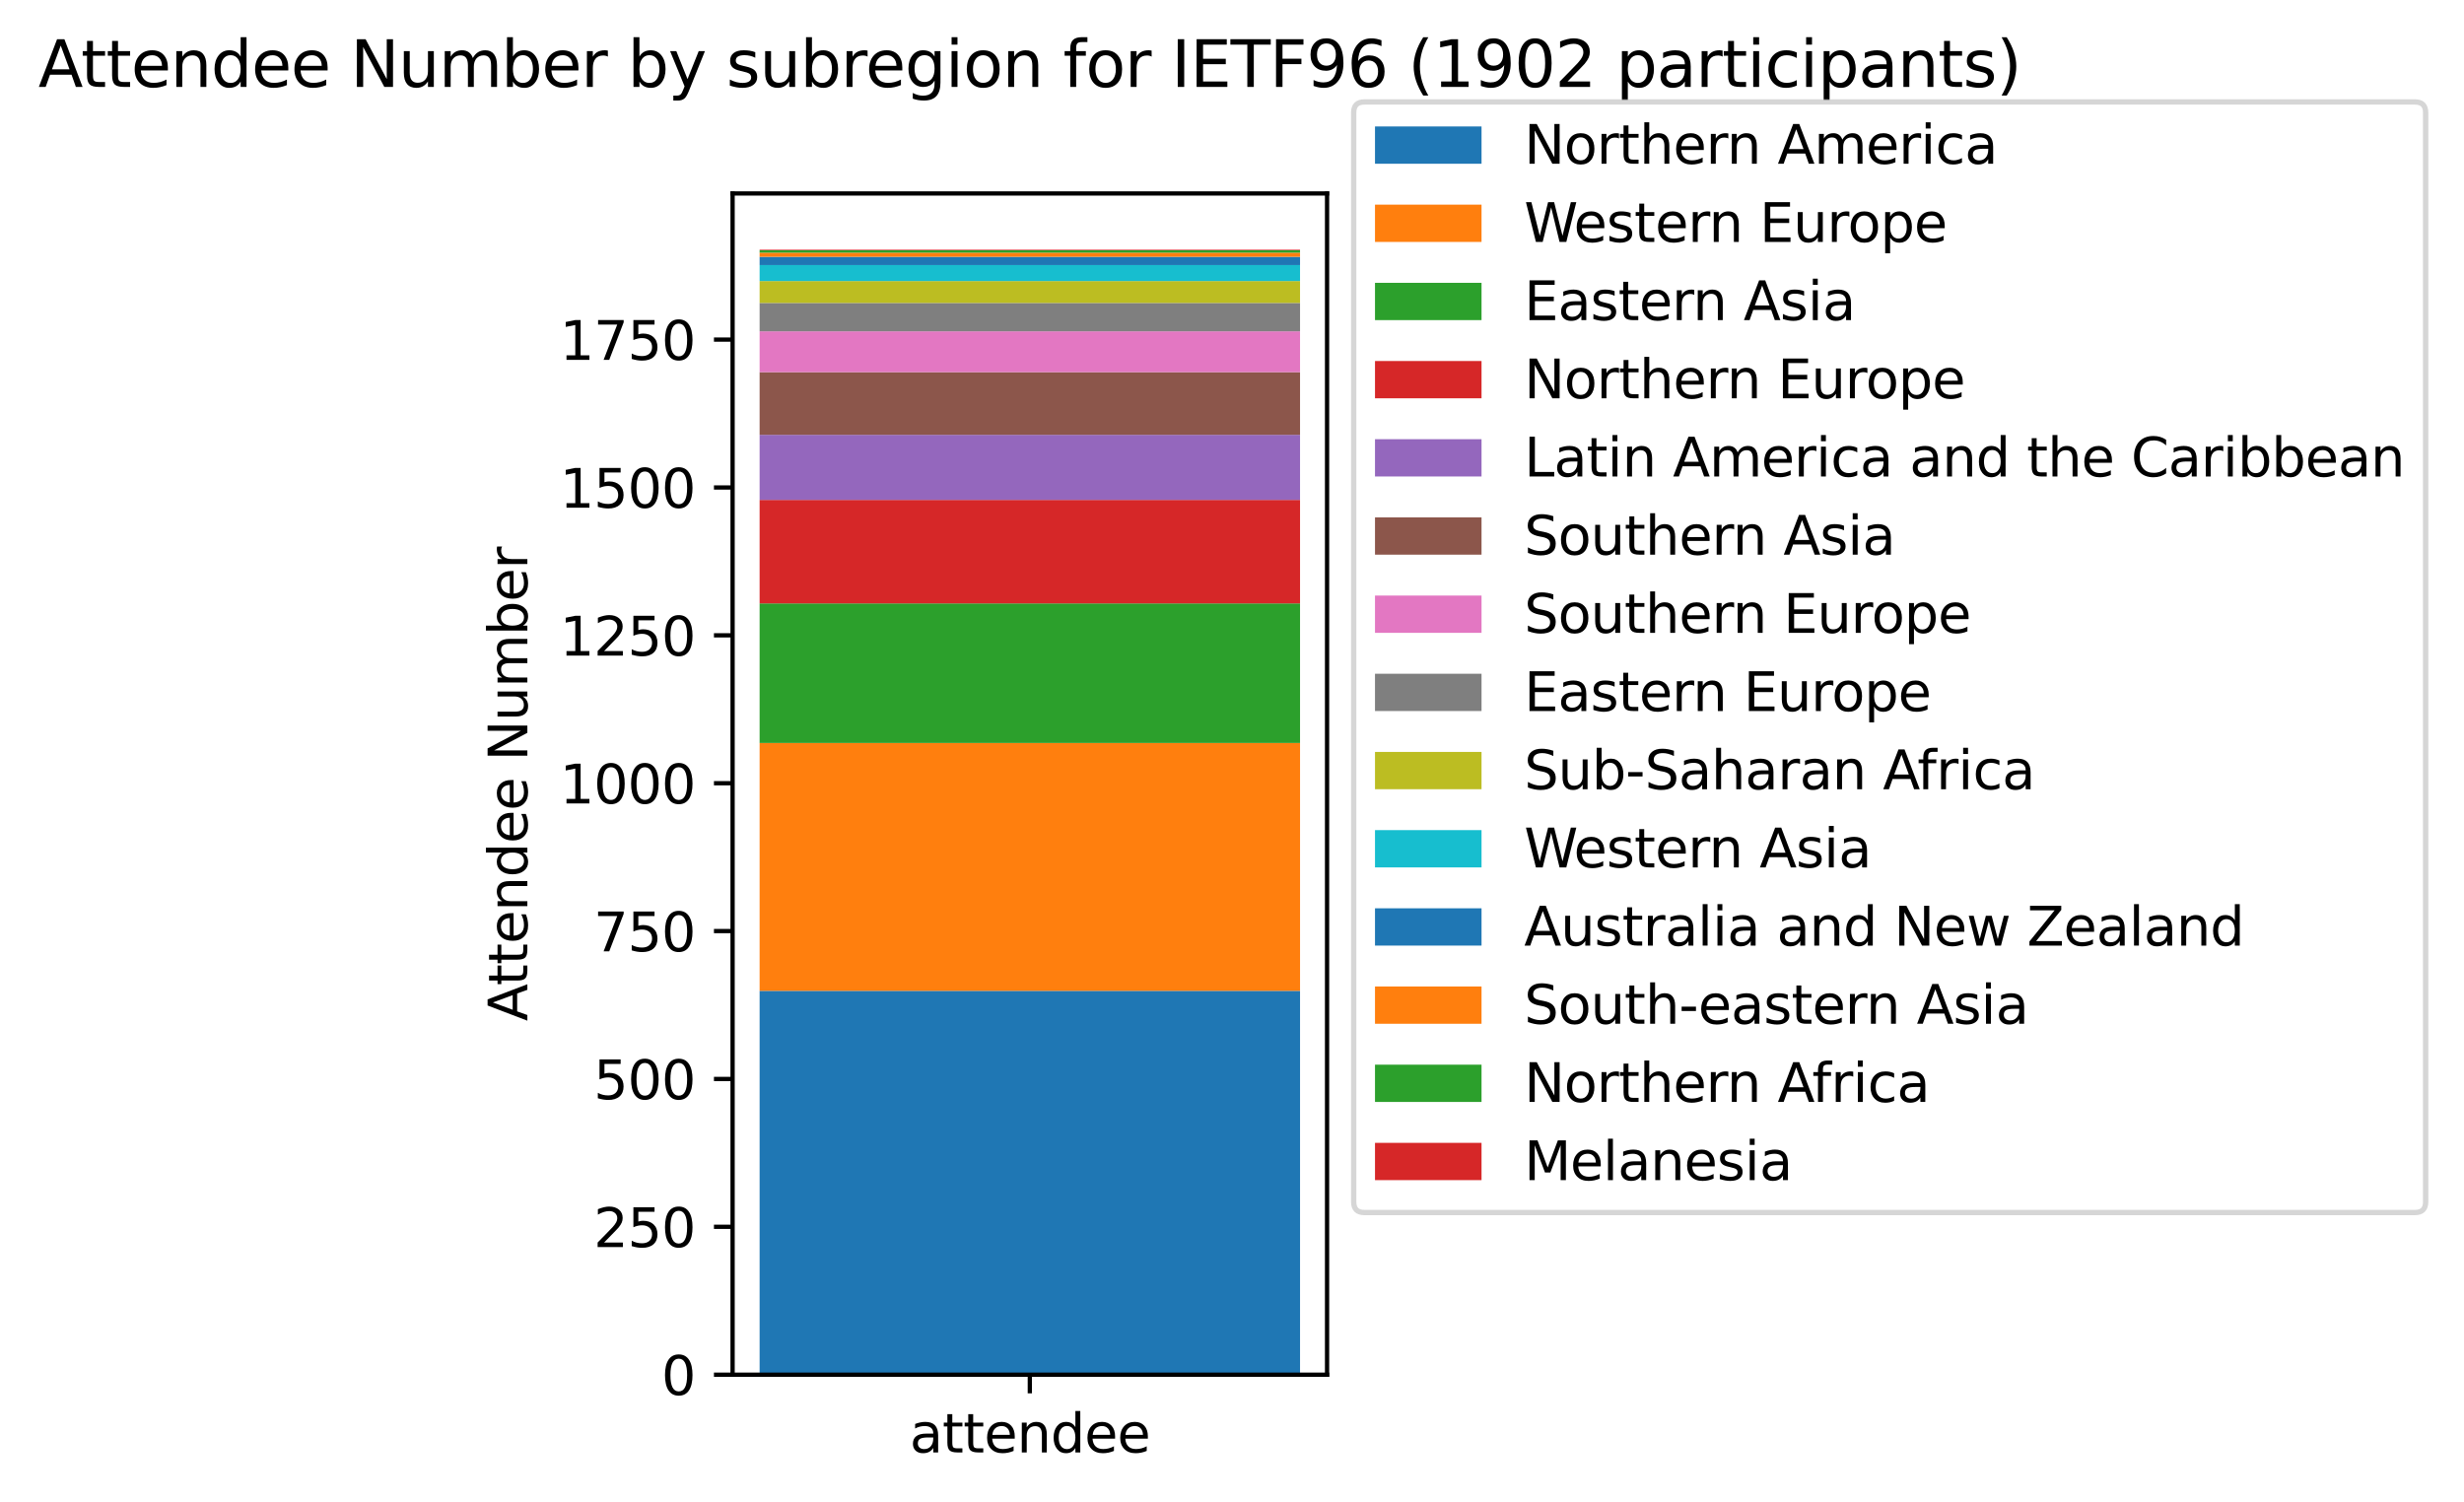 <?xml version="1.0" encoding="utf-8" standalone="no"?>
<!DOCTYPE svg PUBLIC "-//W3C//DTD SVG 1.1//EN"
  "http://www.w3.org/Graphics/SVG/1.1/DTD/svg11.dtd">
<svg xmlns:xlink="http://www.w3.org/1999/xlink" width="462.569pt" height="281.956pt" viewBox="0 0 462.569 281.956" xmlns="http://www.w3.org/2000/svg" version="1.1">
 <defs>
  <style type="text/css">*{stroke-linejoin: round; stroke-linecap: butt}</style>
 </defs>
 <g id="figure_1">
  <g id="patch_1">
   <path d="M -0 281.956 
L 462.569 281.956 
L 462.569 0 
L -0 0 
z
" style="fill: #ffffff"/>
  </g>
  <g id="axes_1">
   <g id="patch_2">
    <path d="M 137.53 258.078 
L 249.13 258.078 
L 249.13 36.318 
L 137.53 36.318 
z
" style="fill: #ffffff"/>
   </g>
   <g id="patch_3">
    <path d="M 142.603 258.078 
L 244.058 258.078 
L 244.058 186.013 
L 142.603 186.013 
z
" clip-path="url(#pa69f3806a6)" style="fill: #1f77b4"/>
   </g>
   <g id="patch_4">
    <path d="M 142.603 186.013 
L 244.058 186.013 
L 244.058 139.486 
L 142.603 139.486 
z
" clip-path="url(#pa69f3806a6)" style="fill: #ff7f0e"/>
   </g>
   <g id="patch_5">
    <path d="M 142.603 139.486 
L 244.058 139.486 
L 244.058 113.281 
L 142.603 113.281 
z
" clip-path="url(#pa69f3806a6)" style="fill: #2ca02c"/>
   </g>
   <g id="patch_6">
    <path d="M 142.603 113.281 
L 244.058 113.281 
L 244.058 93.848 
L 142.603 93.848 
z
" clip-path="url(#pa69f3806a6)" style="fill: #d62728"/>
   </g>
   <g id="patch_7">
    <path d="M 142.603 93.848 
L 244.058 93.848 
L 244.058 81.634 
L 142.603 81.634 
z
" clip-path="url(#pa69f3806a6)" style="fill: #9467bd"/>
   </g>
   <g id="patch_8">
    <path d="M 142.603 81.634 
L 244.058 81.634 
L 244.058 69.864 
L 142.603 69.864 
z
" clip-path="url(#pa69f3806a6)" style="fill: #8c564b"/>
   </g>
   <g id="patch_9">
    <path d="M 142.603 69.864 
L 244.058 69.864 
L 244.058 62.202 
L 142.603 62.202 
z
" clip-path="url(#pa69f3806a6)" style="fill: #e377c2"/>
   </g>
   <g id="patch_10">
    <path d="M 142.603 62.202 
L 244.058 62.202 
L 244.058 56.872 
L 142.603 56.872 
z
" clip-path="url(#pa69f3806a6)" style="fill: #7f7f7f"/>
   </g>
   <g id="patch_11">
    <path d="M 142.603 56.872 
L 244.058 56.872 
L 244.058 52.763 
L 142.603 52.763 
z
" clip-path="url(#pa69f3806a6)" style="fill: #bcbd22"/>
   </g>
   <g id="patch_12">
    <path d="M 142.603 52.763 
L 244.058 52.763 
L 244.058 49.765 
L 142.603 49.765 
z
" clip-path="url(#pa69f3806a6)" style="fill: #17becf"/>
   </g>
   <g id="patch_13">
    <path d="M 142.603 49.765 
L 244.058 49.765 
L 244.058 48.211 
L 142.603 48.211 
z
" clip-path="url(#pa69f3806a6)" style="fill: #1f77b4"/>
   </g>
   <g id="patch_14">
    <path d="M 142.603 48.211 
L 244.058 48.211 
L 244.058 47.433 
L 142.603 47.433 
z
" clip-path="url(#pa69f3806a6)" style="fill: #ff7f0e"/>
   </g>
   <g id="patch_15">
    <path d="M 142.603 47.433 
L 244.058 47.433 
L 244.058 46.989 
L 142.603 46.989 
z
" clip-path="url(#pa69f3806a6)" style="fill: #2ca02c"/>
   </g>
   <g id="patch_16">
    <path d="M 142.603 46.989 
L 244.058 46.989 
L 244.058 46.878 
L 142.603 46.878 
z
" clip-path="url(#pa69f3806a6)" style="fill: #d62728"/>
   </g>
   <g id="matplotlib.axis_1">
    <g id="xtick_1">
     <g id="line2d_1">
      <defs>
       <path id="m89424a9fe3" d="M 0 0 
L 0 3.5 
" style="stroke: #000000; stroke-width: 0.8"/>
      </defs>
      <g>
       <use xlink:href="#m89424a9fe3" x="193.33" y="258.078" style="stroke: #000000; stroke-width: 0.8"/>
      </g>
     </g>
     <g id="text_1">
      <!-- attendee -->
      <g transform="translate(170.773 272.677) scale(0.1 -0.1)">
       <defs>
        <path id="DejaVuSans-61" d="M 2194 1759 
Q 1497 1759 1228 1600 
Q 959 1441 959 1056 
Q 959 750 1161 570 
Q 1363 391 1709 391 
Q 2188 391 2477 730 
Q 2766 1069 2766 1631 
L 2766 1759 
L 2194 1759 
z
M 3341 1997 
L 3341 0 
L 2766 0 
L 2766 531 
Q 2569 213 2275 61 
Q 1981 -91 1556 -91 
Q 1019 -91 701 211 
Q 384 513 384 1019 
Q 384 1609 779 1909 
Q 1175 2209 1959 2209 
L 2766 2209 
L 2766 2266 
Q 2766 2663 2505 2880 
Q 2244 3097 1772 3097 
Q 1472 3097 1187 3025 
Q 903 2953 641 2809 
L 641 3341 
Q 956 3463 1253 3523 
Q 1550 3584 1831 3584 
Q 2591 3584 2966 3190 
Q 3341 2797 3341 1997 
z
" transform="scale(0.016)"/>
        <path id="DejaVuSans-74" d="M 1172 4494 
L 1172 3500 
L 2356 3500 
L 2356 3053 
L 1172 3053 
L 1172 1153 
Q 1172 725 1289 603 
Q 1406 481 1766 481 
L 2356 481 
L 2356 0 
L 1766 0 
Q 1100 0 847 248 
Q 594 497 594 1153 
L 594 3053 
L 172 3053 
L 172 3500 
L 594 3500 
L 594 4494 
L 1172 4494 
z
" transform="scale(0.016)"/>
        <path id="DejaVuSans-65" d="M 3597 1894 
L 3597 1613 
L 953 1613 
Q 991 1019 1311 708 
Q 1631 397 2203 397 
Q 2534 397 2845 478 
Q 3156 559 3463 722 
L 3463 178 
Q 3153 47 2828 -22 
Q 2503 -91 2169 -91 
Q 1331 -91 842 396 
Q 353 884 353 1716 
Q 353 2575 817 3079 
Q 1281 3584 2069 3584 
Q 2775 3584 3186 3129 
Q 3597 2675 3597 1894 
z
M 3022 2063 
Q 3016 2534 2758 2815 
Q 2500 3097 2075 3097 
Q 1594 3097 1305 2825 
Q 1016 2553 972 2059 
L 3022 2063 
z
" transform="scale(0.016)"/>
        <path id="DejaVuSans-6e" d="M 3513 2113 
L 3513 0 
L 2938 0 
L 2938 2094 
Q 2938 2591 2744 2837 
Q 2550 3084 2163 3084 
Q 1697 3084 1428 2787 
Q 1159 2491 1159 1978 
L 1159 0 
L 581 0 
L 581 3500 
L 1159 3500 
L 1159 2956 
Q 1366 3272 1645 3428 
Q 1925 3584 2291 3584 
Q 2894 3584 3203 3211 
Q 3513 2838 3513 2113 
z
" transform="scale(0.016)"/>
        <path id="DejaVuSans-64" d="M 2906 2969 
L 2906 4863 
L 3481 4863 
L 3481 0 
L 2906 0 
L 2906 525 
Q 2725 213 2448 61 
Q 2172 -91 1784 -91 
Q 1150 -91 751 415 
Q 353 922 353 1747 
Q 353 2572 751 3078 
Q 1150 3584 1784 3584 
Q 2172 3584 2448 3432 
Q 2725 3281 2906 2969 
z
M 947 1747 
Q 947 1113 1208 752 
Q 1469 391 1925 391 
Q 2381 391 2643 752 
Q 2906 1113 2906 1747 
Q 2906 2381 2643 2742 
Q 2381 3103 1925 3103 
Q 1469 3103 1208 2742 
Q 947 2381 947 1747 
z
" transform="scale(0.016)"/>
       </defs>
       <use xlink:href="#DejaVuSans-61"/>
       <use xlink:href="#DejaVuSans-74" x="61.279"/>
       <use xlink:href="#DejaVuSans-74" x="100.488"/>
       <use xlink:href="#DejaVuSans-65" x="139.697"/>
       <use xlink:href="#DejaVuSans-6e" x="201.221"/>
       <use xlink:href="#DejaVuSans-64" x="264.6"/>
       <use xlink:href="#DejaVuSans-65" x="328.076"/>
       <use xlink:href="#DejaVuSans-65" x="389.6"/>
      </g>
     </g>
    </g>
   </g>
   <g id="matplotlib.axis_2">
    <g id="ytick_1">
     <g id="line2d_2">
      <defs>
       <path id="m5cfd7c9e63" d="M 0 0 
L -3.5 0 
" style="stroke: #000000; stroke-width: 0.8"/>
      </defs>
      <g>
       <use xlink:href="#m5cfd7c9e63" x="137.53" y="258.078" style="stroke: #000000; stroke-width: 0.8"/>
      </g>
     </g>
     <g id="text_2">
      <!-- 0 -->
      <g transform="translate(124.168 261.877) scale(0.1 -0.1)">
       <defs>
        <path id="DejaVuSans-30" d="M 2034 4250 
Q 1547 4250 1301 3770 
Q 1056 3291 1056 2328 
Q 1056 1369 1301 889 
Q 1547 409 2034 409 
Q 2525 409 2770 889 
Q 3016 1369 3016 2328 
Q 3016 3291 2770 3770 
Q 2525 4250 2034 4250 
z
M 2034 4750 
Q 2819 4750 3233 4129 
Q 3647 3509 3647 2328 
Q 3647 1150 3233 529 
Q 2819 -91 2034 -91 
Q 1250 -91 836 529 
Q 422 1150 422 2328 
Q 422 3509 836 4129 
Q 1250 4750 2034 4750 
z
" transform="scale(0.016)"/>
       </defs>
       <use xlink:href="#DejaVuSans-30"/>
      </g>
     </g>
    </g>
    <g id="ytick_2">
     <g id="line2d_3">
      <g>
       <use xlink:href="#m5cfd7c9e63" x="137.53" y="230.318" style="stroke: #000000; stroke-width: 0.8"/>
      </g>
     </g>
     <g id="text_3">
      <!-- 250 -->
      <g transform="translate(111.443 234.117) scale(0.1 -0.1)">
       <defs>
        <path id="DejaVuSans-32" d="M 1228 531 
L 3431 531 
L 3431 0 
L 469 0 
L 469 531 
Q 828 903 1448 1529 
Q 2069 2156 2228 2338 
Q 2531 2678 2651 2914 
Q 2772 3150 2772 3378 
Q 2772 3750 2511 3984 
Q 2250 4219 1831 4219 
Q 1534 4219 1204 4116 
Q 875 4013 500 3803 
L 500 4441 
Q 881 4594 1212 4672 
Q 1544 4750 1819 4750 
Q 2544 4750 2975 4387 
Q 3406 4025 3406 3419 
Q 3406 3131 3298 2873 
Q 3191 2616 2906 2266 
Q 2828 2175 2409 1742 
Q 1991 1309 1228 531 
z
" transform="scale(0.016)"/>
        <path id="DejaVuSans-35" d="M 691 4666 
L 3169 4666 
L 3169 4134 
L 1269 4134 
L 1269 2991 
Q 1406 3038 1543 3061 
Q 1681 3084 1819 3084 
Q 2600 3084 3056 2656 
Q 3513 2228 3513 1497 
Q 3513 744 3044 326 
Q 2575 -91 1722 -91 
Q 1428 -91 1123 -41 
Q 819 9 494 109 
L 494 744 
Q 775 591 1075 516 
Q 1375 441 1709 441 
Q 2250 441 2565 725 
Q 2881 1009 2881 1497 
Q 2881 1984 2565 2268 
Q 2250 2553 1709 2553 
Q 1456 2553 1204 2497 
Q 953 2441 691 2322 
L 691 4666 
z
" transform="scale(0.016)"/>
       </defs>
       <use xlink:href="#DejaVuSans-32"/>
       <use xlink:href="#DejaVuSans-35" x="63.623"/>
       <use xlink:href="#DejaVuSans-30" x="127.246"/>
      </g>
     </g>
    </g>
    <g id="ytick_3">
     <g id="line2d_4">
      <g>
       <use xlink:href="#m5cfd7c9e63" x="137.53" y="202.558" style="stroke: #000000; stroke-width: 0.8"/>
      </g>
     </g>
     <g id="text_4">
      <!-- 500 -->
      <g transform="translate(111.443 206.357) scale(0.1 -0.1)">
       <use xlink:href="#DejaVuSans-35"/>
       <use xlink:href="#DejaVuSans-30" x="63.623"/>
       <use xlink:href="#DejaVuSans-30" x="127.246"/>
      </g>
     </g>
    </g>
    <g id="ytick_4">
     <g id="line2d_5">
      <g>
       <use xlink:href="#m5cfd7c9e63" x="137.53" y="174.797" style="stroke: #000000; stroke-width: 0.8"/>
      </g>
     </g>
     <g id="text_5">
      <!-- 750 -->
      <g transform="translate(111.443 178.597) scale(0.1 -0.1)">
       <defs>
        <path id="DejaVuSans-37" d="M 525 4666 
L 3525 4666 
L 3525 4397 
L 1831 0 
L 1172 0 
L 2766 4134 
L 525 4134 
L 525 4666 
z
" transform="scale(0.016)"/>
       </defs>
       <use xlink:href="#DejaVuSans-37"/>
       <use xlink:href="#DejaVuSans-35" x="63.623"/>
       <use xlink:href="#DejaVuSans-30" x="127.246"/>
      </g>
     </g>
    </g>
    <g id="ytick_5">
     <g id="line2d_6">
      <g>
       <use xlink:href="#m5cfd7c9e63" x="137.53" y="147.037" style="stroke: #000000; stroke-width: 0.8"/>
      </g>
     </g>
     <g id="text_6">
      <!-- 1000 -->
      <g transform="translate(105.08 150.836) scale(0.1 -0.1)">
       <defs>
        <path id="DejaVuSans-31" d="M 794 531 
L 1825 531 
L 1825 4091 
L 703 3866 
L 703 4441 
L 1819 4666 
L 2450 4666 
L 2450 531 
L 3481 531 
L 3481 0 
L 794 0 
L 794 531 
z
" transform="scale(0.016)"/>
       </defs>
       <use xlink:href="#DejaVuSans-31"/>
       <use xlink:href="#DejaVuSans-30" x="63.623"/>
       <use xlink:href="#DejaVuSans-30" x="127.246"/>
       <use xlink:href="#DejaVuSans-30" x="190.869"/>
      </g>
     </g>
    </g>
    <g id="ytick_6">
     <g id="line2d_7">
      <g>
       <use xlink:href="#m5cfd7c9e63" x="137.53" y="119.277" style="stroke: #000000; stroke-width: 0.8"/>
      </g>
     </g>
     <g id="text_7">
      <!-- 1250 -->
      <g transform="translate(105.08 123.076) scale(0.1 -0.1)">
       <use xlink:href="#DejaVuSans-31"/>
       <use xlink:href="#DejaVuSans-32" x="63.623"/>
       <use xlink:href="#DejaVuSans-35" x="127.246"/>
       <use xlink:href="#DejaVuSans-30" x="190.869"/>
      </g>
     </g>
    </g>
    <g id="ytick_7">
     <g id="line2d_8">
      <g>
       <use xlink:href="#m5cfd7c9e63" x="137.53" y="91.517" style="stroke: #000000; stroke-width: 0.8"/>
      </g>
     </g>
     <g id="text_8">
      <!-- 1500 -->
      <g transform="translate(105.08 95.316) scale(0.1 -0.1)">
       <use xlink:href="#DejaVuSans-31"/>
       <use xlink:href="#DejaVuSans-35" x="63.623"/>
       <use xlink:href="#DejaVuSans-30" x="127.246"/>
       <use xlink:href="#DejaVuSans-30" x="190.869"/>
      </g>
     </g>
    </g>
    <g id="ytick_8">
     <g id="line2d_9">
      <g>
       <use xlink:href="#m5cfd7c9e63" x="137.53" y="63.756" style="stroke: #000000; stroke-width: 0.8"/>
      </g>
     </g>
     <g id="text_9">
      <!-- 1750 -->
      <g transform="translate(105.08 67.556) scale(0.1 -0.1)">
       <use xlink:href="#DejaVuSans-31"/>
       <use xlink:href="#DejaVuSans-37" x="63.623"/>
       <use xlink:href="#DejaVuSans-35" x="127.246"/>
       <use xlink:href="#DejaVuSans-30" x="190.869"/>
      </g>
     </g>
    </g>
    <g id="text_10">
     <!-- Attendee Number -->
     <g transform="translate(99.001 191.699) rotate(-90) scale(0.1 -0.1)">
      <defs>
       <path id="DejaVuSans-41" d="M 2188 4044 
L 1331 1722 
L 3047 1722 
L 2188 4044 
z
M 1831 4666 
L 2547 4666 
L 4325 0 
L 3669 0 
L 3244 1197 
L 1141 1197 
L 716 0 
L 50 0 
L 1831 4666 
z
" transform="scale(0.016)"/>
       <path id="DejaVuSans-20" transform="scale(0.016)"/>
       <path id="DejaVuSans-4e" d="M 628 4666 
L 1478 4666 
L 3547 763 
L 3547 4666 
L 4159 4666 
L 4159 0 
L 3309 0 
L 1241 3903 
L 1241 0 
L 628 0 
L 628 4666 
z
" transform="scale(0.016)"/>
       <path id="DejaVuSans-75" d="M 544 1381 
L 544 3500 
L 1119 3500 
L 1119 1403 
Q 1119 906 1312 657 
Q 1506 409 1894 409 
Q 2359 409 2629 706 
Q 2900 1003 2900 1516 
L 2900 3500 
L 3475 3500 
L 3475 0 
L 2900 0 
L 2900 538 
Q 2691 219 2414 64 
Q 2138 -91 1772 -91 
Q 1169 -91 856 284 
Q 544 659 544 1381 
z
M 1991 3584 
L 1991 3584 
z
" transform="scale(0.016)"/>
       <path id="DejaVuSans-6d" d="M 3328 2828 
Q 3544 3216 3844 3400 
Q 4144 3584 4550 3584 
Q 5097 3584 5394 3201 
Q 5691 2819 5691 2113 
L 5691 0 
L 5113 0 
L 5113 2094 
Q 5113 2597 4934 2840 
Q 4756 3084 4391 3084 
Q 3944 3084 3684 2787 
Q 3425 2491 3425 1978 
L 3425 0 
L 2847 0 
L 2847 2094 
Q 2847 2600 2669 2842 
Q 2491 3084 2119 3084 
Q 1678 3084 1418 2786 
Q 1159 2488 1159 1978 
L 1159 0 
L 581 0 
L 581 3500 
L 1159 3500 
L 1159 2956 
Q 1356 3278 1631 3431 
Q 1906 3584 2284 3584 
Q 2666 3584 2933 3390 
Q 3200 3197 3328 2828 
z
" transform="scale(0.016)"/>
       <path id="DejaVuSans-62" d="M 3116 1747 
Q 3116 2381 2855 2742 
Q 2594 3103 2138 3103 
Q 1681 3103 1420 2742 
Q 1159 2381 1159 1747 
Q 1159 1113 1420 752 
Q 1681 391 2138 391 
Q 2594 391 2855 752 
Q 3116 1113 3116 1747 
z
M 1159 2969 
Q 1341 3281 1617 3432 
Q 1894 3584 2278 3584 
Q 2916 3584 3314 3078 
Q 3713 2572 3713 1747 
Q 3713 922 3314 415 
Q 2916 -91 2278 -91 
Q 1894 -91 1617 61 
Q 1341 213 1159 525 
L 1159 0 
L 581 0 
L 581 4863 
L 1159 4863 
L 1159 2969 
z
" transform="scale(0.016)"/>
       <path id="DejaVuSans-72" d="M 2631 2963 
Q 2534 3019 2420 3045 
Q 2306 3072 2169 3072 
Q 1681 3072 1420 2755 
Q 1159 2438 1159 1844 
L 1159 0 
L 581 0 
L 581 3500 
L 1159 3500 
L 1159 2956 
Q 1341 3275 1631 3429 
Q 1922 3584 2338 3584 
Q 2397 3584 2469 3576 
Q 2541 3569 2628 3553 
L 2631 2963 
z
" transform="scale(0.016)"/>
      </defs>
      <use xlink:href="#DejaVuSans-41"/>
      <use xlink:href="#DejaVuSans-74" x="66.658"/>
      <use xlink:href="#DejaVuSans-74" x="105.867"/>
      <use xlink:href="#DejaVuSans-65" x="145.076"/>
      <use xlink:href="#DejaVuSans-6e" x="206.6"/>
      <use xlink:href="#DejaVuSans-64" x="269.979"/>
      <use xlink:href="#DejaVuSans-65" x="333.455"/>
      <use xlink:href="#DejaVuSans-65" x="394.979"/>
      <use xlink:href="#DejaVuSans-20" x="456.502"/>
      <use xlink:href="#DejaVuSans-4e" x="488.289"/>
      <use xlink:href="#DejaVuSans-75" x="563.094"/>
      <use xlink:href="#DejaVuSans-6d" x="626.473"/>
      <use xlink:href="#DejaVuSans-62" x="723.885"/>
      <use xlink:href="#DejaVuSans-65" x="787.361"/>
      <use xlink:href="#DejaVuSans-72" x="848.885"/>
     </g>
    </g>
   </g>
   <g id="patch_17">
    <path d="M 137.53 258.078 
L 137.53 36.318 
" style="fill: none; stroke: #000000; stroke-width: 0.8; stroke-linejoin: miter; stroke-linecap: square"/>
   </g>
   <g id="patch_18">
    <path d="M 249.13 258.078 
L 249.13 36.318 
" style="fill: none; stroke: #000000; stroke-width: 0.8; stroke-linejoin: miter; stroke-linecap: square"/>
   </g>
   <g id="patch_19">
    <path d="M 137.53 258.078 
L 249.13 258.078 
" style="fill: none; stroke: #000000; stroke-width: 0.8; stroke-linejoin: miter; stroke-linecap: square"/>
   </g>
   <g id="patch_20">
    <path d="M 137.53 36.318 
L 249.13 36.318 
" style="fill: none; stroke: #000000; stroke-width: 0.8; stroke-linejoin: miter; stroke-linecap: square"/>
   </g>
   <g id="text_11">
    <!-- Attendee Number by subregion for IETF96 (1902 participants) -->
    <g transform="translate(7.2 16.318) scale(0.12 -0.12)">
     <defs>
      <path id="DejaVuSans-79" d="M 2059 -325 
Q 1816 -950 1584 -1140 
Q 1353 -1331 966 -1331 
L 506 -1331 
L 506 -850 
L 844 -850 
Q 1081 -850 1212 -737 
Q 1344 -625 1503 -206 
L 1606 56 
L 191 3500 
L 800 3500 
L 1894 763 
L 2988 3500 
L 3597 3500 
L 2059 -325 
z
" transform="scale(0.016)"/>
      <path id="DejaVuSans-73" d="M 2834 3397 
L 2834 2853 
Q 2591 2978 2328 3040 
Q 2066 3103 1784 3103 
Q 1356 3103 1142 2972 
Q 928 2841 928 2578 
Q 928 2378 1081 2264 
Q 1234 2150 1697 2047 
L 1894 2003 
Q 2506 1872 2764 1633 
Q 3022 1394 3022 966 
Q 3022 478 2636 193 
Q 2250 -91 1575 -91 
Q 1294 -91 989 -36 
Q 684 19 347 128 
L 347 722 
Q 666 556 975 473 
Q 1284 391 1588 391 
Q 1994 391 2212 530 
Q 2431 669 2431 922 
Q 2431 1156 2273 1281 
Q 2116 1406 1581 1522 
L 1381 1569 
Q 847 1681 609 1914 
Q 372 2147 372 2553 
Q 372 3047 722 3315 
Q 1072 3584 1716 3584 
Q 2034 3584 2315 3537 
Q 2597 3491 2834 3397 
z
" transform="scale(0.016)"/>
      <path id="DejaVuSans-67" d="M 2906 1791 
Q 2906 2416 2648 2759 
Q 2391 3103 1925 3103 
Q 1463 3103 1205 2759 
Q 947 2416 947 1791 
Q 947 1169 1205 825 
Q 1463 481 1925 481 
Q 2391 481 2648 825 
Q 2906 1169 2906 1791 
z
M 3481 434 
Q 3481 -459 3084 -895 
Q 2688 -1331 1869 -1331 
Q 1566 -1331 1297 -1286 
Q 1028 -1241 775 -1147 
L 775 -588 
Q 1028 -725 1275 -790 
Q 1522 -856 1778 -856 
Q 2344 -856 2625 -561 
Q 2906 -266 2906 331 
L 2906 616 
Q 2728 306 2450 153 
Q 2172 0 1784 0 
Q 1141 0 747 490 
Q 353 981 353 1791 
Q 353 2603 747 3093 
Q 1141 3584 1784 3584 
Q 2172 3584 2450 3431 
Q 2728 3278 2906 2969 
L 2906 3500 
L 3481 3500 
L 3481 434 
z
" transform="scale(0.016)"/>
      <path id="DejaVuSans-69" d="M 603 3500 
L 1178 3500 
L 1178 0 
L 603 0 
L 603 3500 
z
M 603 4863 
L 1178 4863 
L 1178 4134 
L 603 4134 
L 603 4863 
z
" transform="scale(0.016)"/>
      <path id="DejaVuSans-6f" d="M 1959 3097 
Q 1497 3097 1228 2736 
Q 959 2375 959 1747 
Q 959 1119 1226 758 
Q 1494 397 1959 397 
Q 2419 397 2687 759 
Q 2956 1122 2956 1747 
Q 2956 2369 2687 2733 
Q 2419 3097 1959 3097 
z
M 1959 3584 
Q 2709 3584 3137 3096 
Q 3566 2609 3566 1747 
Q 3566 888 3137 398 
Q 2709 -91 1959 -91 
Q 1206 -91 779 398 
Q 353 888 353 1747 
Q 353 2609 779 3096 
Q 1206 3584 1959 3584 
z
" transform="scale(0.016)"/>
      <path id="DejaVuSans-66" d="M 2375 4863 
L 2375 4384 
L 1825 4384 
Q 1516 4384 1395 4259 
Q 1275 4134 1275 3809 
L 1275 3500 
L 2222 3500 
L 2222 3053 
L 1275 3053 
L 1275 0 
L 697 0 
L 697 3053 
L 147 3053 
L 147 3500 
L 697 3500 
L 697 3744 
Q 697 4328 969 4595 
Q 1241 4863 1831 4863 
L 2375 4863 
z
" transform="scale(0.016)"/>
      <path id="DejaVuSans-49" d="M 628 4666 
L 1259 4666 
L 1259 0 
L 628 0 
L 628 4666 
z
" transform="scale(0.016)"/>
      <path id="DejaVuSans-45" d="M 628 4666 
L 3578 4666 
L 3578 4134 
L 1259 4134 
L 1259 2753 
L 3481 2753 
L 3481 2222 
L 1259 2222 
L 1259 531 
L 3634 531 
L 3634 0 
L 628 0 
L 628 4666 
z
" transform="scale(0.016)"/>
      <path id="DejaVuSans-54" d="M -19 4666 
L 3928 4666 
L 3928 4134 
L 2272 4134 
L 2272 0 
L 1638 0 
L 1638 4134 
L -19 4134 
L -19 4666 
z
" transform="scale(0.016)"/>
      <path id="DejaVuSans-46" d="M 628 4666 
L 3309 4666 
L 3309 4134 
L 1259 4134 
L 1259 2759 
L 3109 2759 
L 3109 2228 
L 1259 2228 
L 1259 0 
L 628 0 
L 628 4666 
z
" transform="scale(0.016)"/>
      <path id="DejaVuSans-39" d="M 703 97 
L 703 672 
Q 941 559 1184 500 
Q 1428 441 1663 441 
Q 2288 441 2617 861 
Q 2947 1281 2994 2138 
Q 2813 1869 2534 1725 
Q 2256 1581 1919 1581 
Q 1219 1581 811 2004 
Q 403 2428 403 3163 
Q 403 3881 828 4315 
Q 1253 4750 1959 4750 
Q 2769 4750 3195 4129 
Q 3622 3509 3622 2328 
Q 3622 1225 3098 567 
Q 2575 -91 1691 -91 
Q 1453 -91 1209 -44 
Q 966 3 703 97 
z
M 1959 2075 
Q 2384 2075 2632 2365 
Q 2881 2656 2881 3163 
Q 2881 3666 2632 3958 
Q 2384 4250 1959 4250 
Q 1534 4250 1286 3958 
Q 1038 3666 1038 3163 
Q 1038 2656 1286 2365 
Q 1534 2075 1959 2075 
z
" transform="scale(0.016)"/>
      <path id="DejaVuSans-36" d="M 2113 2584 
Q 1688 2584 1439 2293 
Q 1191 2003 1191 1497 
Q 1191 994 1439 701 
Q 1688 409 2113 409 
Q 2538 409 2786 701 
Q 3034 994 3034 1497 
Q 3034 2003 2786 2293 
Q 2538 2584 2113 2584 
z
M 3366 4563 
L 3366 3988 
Q 3128 4100 2886 4159 
Q 2644 4219 2406 4219 
Q 1781 4219 1451 3797 
Q 1122 3375 1075 2522 
Q 1259 2794 1537 2939 
Q 1816 3084 2150 3084 
Q 2853 3084 3261 2657 
Q 3669 2231 3669 1497 
Q 3669 778 3244 343 
Q 2819 -91 2113 -91 
Q 1303 -91 875 529 
Q 447 1150 447 2328 
Q 447 3434 972 4092 
Q 1497 4750 2381 4750 
Q 2619 4750 2861 4703 
Q 3103 4656 3366 4563 
z
" transform="scale(0.016)"/>
      <path id="DejaVuSans-28" d="M 1984 4856 
Q 1566 4138 1362 3434 
Q 1159 2731 1159 2009 
Q 1159 1288 1364 580 
Q 1569 -128 1984 -844 
L 1484 -844 
Q 1016 -109 783 600 
Q 550 1309 550 2009 
Q 550 2706 781 3412 
Q 1013 4119 1484 4856 
L 1984 4856 
z
" transform="scale(0.016)"/>
      <path id="DejaVuSans-70" d="M 1159 525 
L 1159 -1331 
L 581 -1331 
L 581 3500 
L 1159 3500 
L 1159 2969 
Q 1341 3281 1617 3432 
Q 1894 3584 2278 3584 
Q 2916 3584 3314 3078 
Q 3713 2572 3713 1747 
Q 3713 922 3314 415 
Q 2916 -91 2278 -91 
Q 1894 -91 1617 61 
Q 1341 213 1159 525 
z
M 3116 1747 
Q 3116 2381 2855 2742 
Q 2594 3103 2138 3103 
Q 1681 3103 1420 2742 
Q 1159 2381 1159 1747 
Q 1159 1113 1420 752 
Q 1681 391 2138 391 
Q 2594 391 2855 752 
Q 3116 1113 3116 1747 
z
" transform="scale(0.016)"/>
      <path id="DejaVuSans-63" d="M 3122 3366 
L 3122 2828 
Q 2878 2963 2633 3030 
Q 2388 3097 2138 3097 
Q 1578 3097 1268 2742 
Q 959 2388 959 1747 
Q 959 1106 1268 751 
Q 1578 397 2138 397 
Q 2388 397 2633 464 
Q 2878 531 3122 666 
L 3122 134 
Q 2881 22 2623 -34 
Q 2366 -91 2075 -91 
Q 1284 -91 818 406 
Q 353 903 353 1747 
Q 353 2603 823 3093 
Q 1294 3584 2113 3584 
Q 2378 3584 2631 3529 
Q 2884 3475 3122 3366 
z
" transform="scale(0.016)"/>
      <path id="DejaVuSans-29" d="M 513 4856 
L 1013 4856 
Q 1481 4119 1714 3412 
Q 1947 2706 1947 2009 
Q 1947 1309 1714 600 
Q 1481 -109 1013 -844 
L 513 -844 
Q 928 -128 1133 580 
Q 1338 1288 1338 2009 
Q 1338 2731 1133 3434 
Q 928 4138 513 4856 
z
" transform="scale(0.016)"/>
     </defs>
     <use xlink:href="#DejaVuSans-41"/>
     <use xlink:href="#DejaVuSans-74" x="66.658"/>
     <use xlink:href="#DejaVuSans-74" x="105.867"/>
     <use xlink:href="#DejaVuSans-65" x="145.076"/>
     <use xlink:href="#DejaVuSans-6e" x="206.6"/>
     <use xlink:href="#DejaVuSans-64" x="269.979"/>
     <use xlink:href="#DejaVuSans-65" x="333.455"/>
     <use xlink:href="#DejaVuSans-65" x="394.979"/>
     <use xlink:href="#DejaVuSans-20" x="456.502"/>
     <use xlink:href="#DejaVuSans-4e" x="488.289"/>
     <use xlink:href="#DejaVuSans-75" x="563.094"/>
     <use xlink:href="#DejaVuSans-6d" x="626.473"/>
     <use xlink:href="#DejaVuSans-62" x="723.885"/>
     <use xlink:href="#DejaVuSans-65" x="787.361"/>
     <use xlink:href="#DejaVuSans-72" x="848.885"/>
     <use xlink:href="#DejaVuSans-20" x="889.998"/>
     <use xlink:href="#DejaVuSans-62" x="921.785"/>
     <use xlink:href="#DejaVuSans-79" x="985.262"/>
     <use xlink:href="#DejaVuSans-20" x="1044.441"/>
     <use xlink:href="#DejaVuSans-73" x="1076.229"/>
     <use xlink:href="#DejaVuSans-75" x="1128.328"/>
     <use xlink:href="#DejaVuSans-62" x="1191.707"/>
     <use xlink:href="#DejaVuSans-72" x="1255.184"/>
     <use xlink:href="#DejaVuSans-65" x="1294.047"/>
     <use xlink:href="#DejaVuSans-67" x="1355.57"/>
     <use xlink:href="#DejaVuSans-69" x="1419.047"/>
     <use xlink:href="#DejaVuSans-6f" x="1446.83"/>
     <use xlink:href="#DejaVuSans-6e" x="1508.012"/>
     <use xlink:href="#DejaVuSans-20" x="1571.391"/>
     <use xlink:href="#DejaVuSans-66" x="1603.178"/>
     <use xlink:href="#DejaVuSans-6f" x="1638.383"/>
     <use xlink:href="#DejaVuSans-72" x="1699.564"/>
     <use xlink:href="#DejaVuSans-20" x="1740.678"/>
     <use xlink:href="#DejaVuSans-49" x="1772.465"/>
     <use xlink:href="#DejaVuSans-45" x="1801.957"/>
     <use xlink:href="#DejaVuSans-54" x="1865.141"/>
     <use xlink:href="#DejaVuSans-46" x="1926.225"/>
     <use xlink:href="#DejaVuSans-39" x="1983.744"/>
     <use xlink:href="#DejaVuSans-36" x="2047.367"/>
     <use xlink:href="#DejaVuSans-20" x="2110.99"/>
     <use xlink:href="#DejaVuSans-28" x="2142.777"/>
     <use xlink:href="#DejaVuSans-31" x="2181.791"/>
     <use xlink:href="#DejaVuSans-39" x="2245.414"/>
     <use xlink:href="#DejaVuSans-30" x="2309.037"/>
     <use xlink:href="#DejaVuSans-32" x="2372.66"/>
     <use xlink:href="#DejaVuSans-20" x="2436.283"/>
     <use xlink:href="#DejaVuSans-70" x="2468.07"/>
     <use xlink:href="#DejaVuSans-61" x="2531.547"/>
     <use xlink:href="#DejaVuSans-72" x="2592.826"/>
     <use xlink:href="#DejaVuSans-74" x="2633.939"/>
     <use xlink:href="#DejaVuSans-69" x="2673.148"/>
     <use xlink:href="#DejaVuSans-63" x="2700.932"/>
     <use xlink:href="#DejaVuSans-69" x="2755.912"/>
     <use xlink:href="#DejaVuSans-70" x="2783.695"/>
     <use xlink:href="#DejaVuSans-61" x="2847.172"/>
     <use xlink:href="#DejaVuSans-6e" x="2908.451"/>
     <use xlink:href="#DejaVuSans-74" x="2971.83"/>
     <use xlink:href="#DejaVuSans-73" x="3011.039"/>
     <use xlink:href="#DejaVuSans-29" x="3063.139"/>
    </g>
   </g>
   <g id="legend_1">
    <g id="patch_21">
     <path d="M 256.13 227.636 
L 453.369 227.636 
Q 455.369 227.636 455.369 225.636 
L 455.369 21.142 
Q 455.369 19.142 453.369 19.142 
L 256.13 19.142 
Q 254.13 19.142 254.13 21.142 
L 254.13 225.636 
Q 254.13 227.636 256.13 227.636 
z
" style="fill: #ffffff; opacity: 0.8; stroke: #cccccc; stroke-linejoin: miter"/>
    </g>
    <g id="patch_22">
     <path d="M 258.13 30.741 
L 278.13 30.741 
L 278.13 23.741 
L 258.13 23.741 
z
" style="fill: #1f77b4"/>
    </g>
    <g id="text_12">
     <!-- Northern America -->
     <g transform="translate(286.13 30.741) scale(0.1 -0.1)">
      <defs>
       <path id="DejaVuSans-68" d="M 3513 2113 
L 3513 0 
L 2938 0 
L 2938 2094 
Q 2938 2591 2744 2837 
Q 2550 3084 2163 3084 
Q 1697 3084 1428 2787 
Q 1159 2491 1159 1978 
L 1159 0 
L 581 0 
L 581 4863 
L 1159 4863 
L 1159 2956 
Q 1366 3272 1645 3428 
Q 1925 3584 2291 3584 
Q 2894 3584 3203 3211 
Q 3513 2838 3513 2113 
z
" transform="scale(0.016)"/>
      </defs>
      <use xlink:href="#DejaVuSans-4e"/>
      <use xlink:href="#DejaVuSans-6f" x="74.805"/>
      <use xlink:href="#DejaVuSans-72" x="135.986"/>
      <use xlink:href="#DejaVuSans-74" x="177.1"/>
      <use xlink:href="#DejaVuSans-68" x="216.309"/>
      <use xlink:href="#DejaVuSans-65" x="279.688"/>
      <use xlink:href="#DejaVuSans-72" x="341.211"/>
      <use xlink:href="#DejaVuSans-6e" x="380.574"/>
      <use xlink:href="#DejaVuSans-20" x="443.953"/>
      <use xlink:href="#DejaVuSans-41" x="475.74"/>
      <use xlink:href="#DejaVuSans-6d" x="544.148"/>
      <use xlink:href="#DejaVuSans-65" x="641.561"/>
      <use xlink:href="#DejaVuSans-72" x="703.084"/>
      <use xlink:href="#DejaVuSans-69" x="744.197"/>
      <use xlink:href="#DejaVuSans-63" x="771.98"/>
      <use xlink:href="#DejaVuSans-61" x="826.961"/>
     </g>
    </g>
    <g id="patch_23">
     <path d="M 258.13 45.419 
L 278.13 45.419 
L 278.13 38.419 
L 258.13 38.419 
z
" style="fill: #ff7f0e"/>
    </g>
    <g id="text_13">
     <!-- Western Europe -->
     <g transform="translate(286.13 45.419) scale(0.1 -0.1)">
      <defs>
       <path id="DejaVuSans-57" d="M 213 4666 
L 850 4666 
L 1831 722 
L 2809 4666 
L 3519 4666 
L 4500 722 
L 5478 4666 
L 6119 4666 
L 4947 0 
L 4153 0 
L 3169 4050 
L 2175 0 
L 1381 0 
L 213 4666 
z
" transform="scale(0.016)"/>
      </defs>
      <use xlink:href="#DejaVuSans-57"/>
      <use xlink:href="#DejaVuSans-65" x="93.002"/>
      <use xlink:href="#DejaVuSans-73" x="154.525"/>
      <use xlink:href="#DejaVuSans-74" x="206.625"/>
      <use xlink:href="#DejaVuSans-65" x="245.834"/>
      <use xlink:href="#DejaVuSans-72" x="307.357"/>
      <use xlink:href="#DejaVuSans-6e" x="346.721"/>
      <use xlink:href="#DejaVuSans-20" x="410.1"/>
      <use xlink:href="#DejaVuSans-45" x="441.887"/>
      <use xlink:href="#DejaVuSans-75" x="505.07"/>
      <use xlink:href="#DejaVuSans-72" x="568.449"/>
      <use xlink:href="#DejaVuSans-6f" x="607.312"/>
      <use xlink:href="#DejaVuSans-70" x="668.494"/>
      <use xlink:href="#DejaVuSans-65" x="731.971"/>
     </g>
    </g>
    <g id="patch_24">
     <path d="M 258.13 60.097 
L 278.13 60.097 
L 278.13 53.097 
L 258.13 53.097 
z
" style="fill: #2ca02c"/>
    </g>
    <g id="text_14">
     <!-- Eastern Asia -->
     <g transform="translate(286.13 60.097) scale(0.1 -0.1)">
      <use xlink:href="#DejaVuSans-45"/>
      <use xlink:href="#DejaVuSans-61" x="63.184"/>
      <use xlink:href="#DejaVuSans-73" x="124.463"/>
      <use xlink:href="#DejaVuSans-74" x="176.562"/>
      <use xlink:href="#DejaVuSans-65" x="215.771"/>
      <use xlink:href="#DejaVuSans-72" x="277.295"/>
      <use xlink:href="#DejaVuSans-6e" x="316.658"/>
      <use xlink:href="#DejaVuSans-20" x="380.037"/>
      <use xlink:href="#DejaVuSans-41" x="411.824"/>
      <use xlink:href="#DejaVuSans-73" x="480.232"/>
      <use xlink:href="#DejaVuSans-69" x="532.332"/>
      <use xlink:href="#DejaVuSans-61" x="560.115"/>
     </g>
    </g>
    <g id="patch_25">
     <path d="M 258.13 74.775 
L 278.13 74.775 
L 278.13 67.775 
L 258.13 67.775 
z
" style="fill: #d62728"/>
    </g>
    <g id="text_15">
     <!-- Northern Europe -->
     <g transform="translate(286.13 74.775) scale(0.1 -0.1)">
      <use xlink:href="#DejaVuSans-4e"/>
      <use xlink:href="#DejaVuSans-6f" x="74.805"/>
      <use xlink:href="#DejaVuSans-72" x="135.986"/>
      <use xlink:href="#DejaVuSans-74" x="177.1"/>
      <use xlink:href="#DejaVuSans-68" x="216.309"/>
      <use xlink:href="#DejaVuSans-65" x="279.688"/>
      <use xlink:href="#DejaVuSans-72" x="341.211"/>
      <use xlink:href="#DejaVuSans-6e" x="380.574"/>
      <use xlink:href="#DejaVuSans-20" x="443.953"/>
      <use xlink:href="#DejaVuSans-45" x="475.74"/>
      <use xlink:href="#DejaVuSans-75" x="538.924"/>
      <use xlink:href="#DejaVuSans-72" x="602.303"/>
      <use xlink:href="#DejaVuSans-6f" x="641.166"/>
      <use xlink:href="#DejaVuSans-70" x="702.348"/>
      <use xlink:href="#DejaVuSans-65" x="765.824"/>
     </g>
    </g>
    <g id="patch_26">
     <path d="M 258.13 89.453 
L 278.13 89.453 
L 278.13 82.453 
L 258.13 82.453 
z
" style="fill: #9467bd"/>
    </g>
    <g id="text_16">
     <!-- Latin America and the Caribbean -->
     <g transform="translate(286.13 89.453) scale(0.1 -0.1)">
      <defs>
       <path id="DejaVuSans-4c" d="M 628 4666 
L 1259 4666 
L 1259 531 
L 3531 531 
L 3531 0 
L 628 0 
L 628 4666 
z
" transform="scale(0.016)"/>
       <path id="DejaVuSans-43" d="M 4122 4306 
L 4122 3641 
Q 3803 3938 3442 4084 
Q 3081 4231 2675 4231 
Q 1875 4231 1450 3742 
Q 1025 3253 1025 2328 
Q 1025 1406 1450 917 
Q 1875 428 2675 428 
Q 3081 428 3442 575 
Q 3803 722 4122 1019 
L 4122 359 
Q 3791 134 3420 21 
Q 3050 -91 2638 -91 
Q 1578 -91 968 557 
Q 359 1206 359 2328 
Q 359 3453 968 4101 
Q 1578 4750 2638 4750 
Q 3056 4750 3426 4639 
Q 3797 4528 4122 4306 
z
" transform="scale(0.016)"/>
      </defs>
      <use xlink:href="#DejaVuSans-4c"/>
      <use xlink:href="#DejaVuSans-61" x="55.713"/>
      <use xlink:href="#DejaVuSans-74" x="116.992"/>
      <use xlink:href="#DejaVuSans-69" x="156.201"/>
      <use xlink:href="#DejaVuSans-6e" x="183.984"/>
      <use xlink:href="#DejaVuSans-20" x="247.363"/>
      <use xlink:href="#DejaVuSans-41" x="279.15"/>
      <use xlink:href="#DejaVuSans-6d" x="347.559"/>
      <use xlink:href="#DejaVuSans-65" x="444.971"/>
      <use xlink:href="#DejaVuSans-72" x="506.494"/>
      <use xlink:href="#DejaVuSans-69" x="547.607"/>
      <use xlink:href="#DejaVuSans-63" x="575.391"/>
      <use xlink:href="#DejaVuSans-61" x="630.371"/>
      <use xlink:href="#DejaVuSans-20" x="691.65"/>
      <use xlink:href="#DejaVuSans-61" x="723.438"/>
      <use xlink:href="#DejaVuSans-6e" x="784.717"/>
      <use xlink:href="#DejaVuSans-64" x="848.096"/>
      <use xlink:href="#DejaVuSans-20" x="911.572"/>
      <use xlink:href="#DejaVuSans-74" x="943.359"/>
      <use xlink:href="#DejaVuSans-68" x="982.568"/>
      <use xlink:href="#DejaVuSans-65" x="1045.947"/>
      <use xlink:href="#DejaVuSans-20" x="1107.471"/>
      <use xlink:href="#DejaVuSans-43" x="1139.258"/>
      <use xlink:href="#DejaVuSans-61" x="1209.082"/>
      <use xlink:href="#DejaVuSans-72" x="1270.361"/>
      <use xlink:href="#DejaVuSans-69" x="1311.475"/>
      <use xlink:href="#DejaVuSans-62" x="1339.258"/>
      <use xlink:href="#DejaVuSans-62" x="1402.734"/>
      <use xlink:href="#DejaVuSans-65" x="1466.211"/>
      <use xlink:href="#DejaVuSans-61" x="1527.734"/>
      <use xlink:href="#DejaVuSans-6e" x="1589.014"/>
     </g>
    </g>
    <g id="patch_27">
     <path d="M 258.13 104.131 
L 278.13 104.131 
L 278.13 97.131 
L 258.13 97.131 
z
" style="fill: #8c564b"/>
    </g>
    <g id="text_17">
     <!-- Southern Asia -->
     <g transform="translate(286.13 104.131) scale(0.1 -0.1)">
      <defs>
       <path id="DejaVuSans-53" d="M 3425 4513 
L 3425 3897 
Q 3066 4069 2747 4153 
Q 2428 4238 2131 4238 
Q 1616 4238 1336 4038 
Q 1056 3838 1056 3469 
Q 1056 3159 1242 3001 
Q 1428 2844 1947 2747 
L 2328 2669 
Q 3034 2534 3370 2195 
Q 3706 1856 3706 1288 
Q 3706 609 3251 259 
Q 2797 -91 1919 -91 
Q 1588 -91 1214 -16 
Q 841 59 441 206 
L 441 856 
Q 825 641 1194 531 
Q 1563 422 1919 422 
Q 2459 422 2753 634 
Q 3047 847 3047 1241 
Q 3047 1584 2836 1778 
Q 2625 1972 2144 2069 
L 1759 2144 
Q 1053 2284 737 2584 
Q 422 2884 422 3419 
Q 422 4038 858 4394 
Q 1294 4750 2059 4750 
Q 2388 4750 2728 4690 
Q 3069 4631 3425 4513 
z
" transform="scale(0.016)"/>
      </defs>
      <use xlink:href="#DejaVuSans-53"/>
      <use xlink:href="#DejaVuSans-6f" x="63.477"/>
      <use xlink:href="#DejaVuSans-75" x="124.658"/>
      <use xlink:href="#DejaVuSans-74" x="188.037"/>
      <use xlink:href="#DejaVuSans-68" x="227.246"/>
      <use xlink:href="#DejaVuSans-65" x="290.625"/>
      <use xlink:href="#DejaVuSans-72" x="352.148"/>
      <use xlink:href="#DejaVuSans-6e" x="391.512"/>
      <use xlink:href="#DejaVuSans-20" x="454.891"/>
      <use xlink:href="#DejaVuSans-41" x="486.678"/>
      <use xlink:href="#DejaVuSans-73" x="555.086"/>
      <use xlink:href="#DejaVuSans-69" x="607.186"/>
      <use xlink:href="#DejaVuSans-61" x="634.969"/>
     </g>
    </g>
    <g id="patch_28">
     <path d="M 258.13 118.809 
L 278.13 118.809 
L 278.13 111.809 
L 258.13 111.809 
z
" style="fill: #e377c2"/>
    </g>
    <g id="text_18">
     <!-- Southern Europe -->
     <g transform="translate(286.13 118.809) scale(0.1 -0.1)">
      <use xlink:href="#DejaVuSans-53"/>
      <use xlink:href="#DejaVuSans-6f" x="63.477"/>
      <use xlink:href="#DejaVuSans-75" x="124.658"/>
      <use xlink:href="#DejaVuSans-74" x="188.037"/>
      <use xlink:href="#DejaVuSans-68" x="227.246"/>
      <use xlink:href="#DejaVuSans-65" x="290.625"/>
      <use xlink:href="#DejaVuSans-72" x="352.148"/>
      <use xlink:href="#DejaVuSans-6e" x="391.512"/>
      <use xlink:href="#DejaVuSans-20" x="454.891"/>
      <use xlink:href="#DejaVuSans-45" x="486.678"/>
      <use xlink:href="#DejaVuSans-75" x="549.861"/>
      <use xlink:href="#DejaVuSans-72" x="613.24"/>
      <use xlink:href="#DejaVuSans-6f" x="652.104"/>
      <use xlink:href="#DejaVuSans-70" x="713.285"/>
      <use xlink:href="#DejaVuSans-65" x="776.762"/>
     </g>
    </g>
    <g id="patch_29">
     <path d="M 258.13 133.487 
L 278.13 133.487 
L 278.13 126.487 
L 258.13 126.487 
z
" style="fill: #7f7f7f"/>
    </g>
    <g id="text_19">
     <!-- Eastern Europe -->
     <g transform="translate(286.13 133.487) scale(0.1 -0.1)">
      <use xlink:href="#DejaVuSans-45"/>
      <use xlink:href="#DejaVuSans-61" x="63.184"/>
      <use xlink:href="#DejaVuSans-73" x="124.463"/>
      <use xlink:href="#DejaVuSans-74" x="176.562"/>
      <use xlink:href="#DejaVuSans-65" x="215.771"/>
      <use xlink:href="#DejaVuSans-72" x="277.295"/>
      <use xlink:href="#DejaVuSans-6e" x="316.658"/>
      <use xlink:href="#DejaVuSans-20" x="380.037"/>
      <use xlink:href="#DejaVuSans-45" x="411.824"/>
      <use xlink:href="#DejaVuSans-75" x="475.008"/>
      <use xlink:href="#DejaVuSans-72" x="538.387"/>
      <use xlink:href="#DejaVuSans-6f" x="577.25"/>
      <use xlink:href="#DejaVuSans-70" x="638.432"/>
      <use xlink:href="#DejaVuSans-65" x="701.908"/>
     </g>
    </g>
    <g id="patch_30">
     <path d="M 258.13 148.166 
L 278.13 148.166 
L 278.13 141.166 
L 258.13 141.166 
z
" style="fill: #bcbd22"/>
    </g>
    <g id="text_20">
     <!-- Sub-Saharan Africa -->
     <g transform="translate(286.13 148.166) scale(0.1 -0.1)">
      <defs>
       <path id="DejaVuSans-2d" d="M 313 2009 
L 1997 2009 
L 1997 1497 
L 313 1497 
L 313 2009 
z
" transform="scale(0.016)"/>
      </defs>
      <use xlink:href="#DejaVuSans-53"/>
      <use xlink:href="#DejaVuSans-75" x="63.477"/>
      <use xlink:href="#DejaVuSans-62" x="126.855"/>
      <use xlink:href="#DejaVuSans-2d" x="190.332"/>
      <use xlink:href="#DejaVuSans-53" x="226.416"/>
      <use xlink:href="#DejaVuSans-61" x="289.893"/>
      <use xlink:href="#DejaVuSans-68" x="351.172"/>
      <use xlink:href="#DejaVuSans-61" x="414.551"/>
      <use xlink:href="#DejaVuSans-72" x="475.83"/>
      <use xlink:href="#DejaVuSans-61" x="516.943"/>
      <use xlink:href="#DejaVuSans-6e" x="578.223"/>
      <use xlink:href="#DejaVuSans-20" x="641.602"/>
      <use xlink:href="#DejaVuSans-41" x="673.389"/>
      <use xlink:href="#DejaVuSans-66" x="738.172"/>
      <use xlink:href="#DejaVuSans-72" x="773.377"/>
      <use xlink:href="#DejaVuSans-69" x="814.49"/>
      <use xlink:href="#DejaVuSans-63" x="842.273"/>
      <use xlink:href="#DejaVuSans-61" x="897.254"/>
     </g>
    </g>
    <g id="patch_31">
     <path d="M 258.13 162.844 
L 278.13 162.844 
L 278.13 155.844 
L 258.13 155.844 
z
" style="fill: #17becf"/>
    </g>
    <g id="text_21">
     <!-- Western Asia -->
     <g transform="translate(286.13 162.844) scale(0.1 -0.1)">
      <use xlink:href="#DejaVuSans-57"/>
      <use xlink:href="#DejaVuSans-65" x="93.002"/>
      <use xlink:href="#DejaVuSans-73" x="154.525"/>
      <use xlink:href="#DejaVuSans-74" x="206.625"/>
      <use xlink:href="#DejaVuSans-65" x="245.834"/>
      <use xlink:href="#DejaVuSans-72" x="307.357"/>
      <use xlink:href="#DejaVuSans-6e" x="346.721"/>
      <use xlink:href="#DejaVuSans-20" x="410.1"/>
      <use xlink:href="#DejaVuSans-41" x="441.887"/>
      <use xlink:href="#DejaVuSans-73" x="510.295"/>
      <use xlink:href="#DejaVuSans-69" x="562.395"/>
      <use xlink:href="#DejaVuSans-61" x="590.178"/>
     </g>
    </g>
    <g id="patch_32">
     <path d="M 258.13 177.522 
L 278.13 177.522 
L 278.13 170.522 
L 258.13 170.522 
z
" style="fill: #1f77b4"/>
    </g>
    <g id="text_22">
     <!-- Australia and New Zealand -->
     <g transform="translate(286.13 177.522) scale(0.1 -0.1)">
      <defs>
       <path id="DejaVuSans-6c" d="M 603 4863 
L 1178 4863 
L 1178 0 
L 603 0 
L 603 4863 
z
" transform="scale(0.016)"/>
       <path id="DejaVuSans-77" d="M 269 3500 
L 844 3500 
L 1563 769 
L 2278 3500 
L 2956 3500 
L 3675 769 
L 4391 3500 
L 4966 3500 
L 4050 0 
L 3372 0 
L 2619 2869 
L 1863 0 
L 1184 0 
L 269 3500 
z
" transform="scale(0.016)"/>
       <path id="DejaVuSans-5a" d="M 359 4666 
L 4025 4666 
L 4025 4184 
L 1075 531 
L 4097 531 
L 4097 0 
L 288 0 
L 288 481 
L 3238 4134 
L 359 4134 
L 359 4666 
z
" transform="scale(0.016)"/>
      </defs>
      <use xlink:href="#DejaVuSans-41"/>
      <use xlink:href="#DejaVuSans-75" x="68.408"/>
      <use xlink:href="#DejaVuSans-73" x="131.787"/>
      <use xlink:href="#DejaVuSans-74" x="183.887"/>
      <use xlink:href="#DejaVuSans-72" x="223.096"/>
      <use xlink:href="#DejaVuSans-61" x="264.209"/>
      <use xlink:href="#DejaVuSans-6c" x="325.488"/>
      <use xlink:href="#DejaVuSans-69" x="353.271"/>
      <use xlink:href="#DejaVuSans-61" x="381.055"/>
      <use xlink:href="#DejaVuSans-20" x="442.334"/>
      <use xlink:href="#DejaVuSans-61" x="474.121"/>
      <use xlink:href="#DejaVuSans-6e" x="535.4"/>
      <use xlink:href="#DejaVuSans-64" x="598.779"/>
      <use xlink:href="#DejaVuSans-20" x="662.256"/>
      <use xlink:href="#DejaVuSans-4e" x="694.043"/>
      <use xlink:href="#DejaVuSans-65" x="768.848"/>
      <use xlink:href="#DejaVuSans-77" x="830.371"/>
      <use xlink:href="#DejaVuSans-20" x="912.158"/>
      <use xlink:href="#DejaVuSans-5a" x="943.945"/>
      <use xlink:href="#DejaVuSans-65" x="1012.451"/>
      <use xlink:href="#DejaVuSans-61" x="1073.975"/>
      <use xlink:href="#DejaVuSans-6c" x="1135.254"/>
      <use xlink:href="#DejaVuSans-61" x="1163.037"/>
      <use xlink:href="#DejaVuSans-6e" x="1224.316"/>
      <use xlink:href="#DejaVuSans-64" x="1287.695"/>
     </g>
    </g>
    <g id="patch_33">
     <path d="M 258.13 192.2 
L 278.13 192.2 
L 278.13 185.2 
L 258.13 185.2 
z
" style="fill: #ff7f0e"/>
    </g>
    <g id="text_23">
     <!-- South-eastern Asia -->
     <g transform="translate(286.13 192.2) scale(0.1 -0.1)">
      <use xlink:href="#DejaVuSans-53"/>
      <use xlink:href="#DejaVuSans-6f" x="63.477"/>
      <use xlink:href="#DejaVuSans-75" x="124.658"/>
      <use xlink:href="#DejaVuSans-74" x="188.037"/>
      <use xlink:href="#DejaVuSans-68" x="227.246"/>
      <use xlink:href="#DejaVuSans-2d" x="290.625"/>
      <use xlink:href="#DejaVuSans-65" x="326.709"/>
      <use xlink:href="#DejaVuSans-61" x="388.232"/>
      <use xlink:href="#DejaVuSans-73" x="449.512"/>
      <use xlink:href="#DejaVuSans-74" x="501.611"/>
      <use xlink:href="#DejaVuSans-65" x="540.82"/>
      <use xlink:href="#DejaVuSans-72" x="602.344"/>
      <use xlink:href="#DejaVuSans-6e" x="641.707"/>
      <use xlink:href="#DejaVuSans-20" x="705.086"/>
      <use xlink:href="#DejaVuSans-41" x="736.873"/>
      <use xlink:href="#DejaVuSans-73" x="805.281"/>
      <use xlink:href="#DejaVuSans-69" x="857.381"/>
      <use xlink:href="#DejaVuSans-61" x="885.164"/>
     </g>
    </g>
    <g id="patch_34">
     <path d="M 258.13 206.878 
L 278.13 206.878 
L 278.13 199.878 
L 258.13 199.878 
z
" style="fill: #2ca02c"/>
    </g>
    <g id="text_24">
     <!-- Northern Africa -->
     <g transform="translate(286.13 206.878) scale(0.1 -0.1)">
      <use xlink:href="#DejaVuSans-4e"/>
      <use xlink:href="#DejaVuSans-6f" x="74.805"/>
      <use xlink:href="#DejaVuSans-72" x="135.986"/>
      <use xlink:href="#DejaVuSans-74" x="177.1"/>
      <use xlink:href="#DejaVuSans-68" x="216.309"/>
      <use xlink:href="#DejaVuSans-65" x="279.688"/>
      <use xlink:href="#DejaVuSans-72" x="341.211"/>
      <use xlink:href="#DejaVuSans-6e" x="380.574"/>
      <use xlink:href="#DejaVuSans-20" x="443.953"/>
      <use xlink:href="#DejaVuSans-41" x="475.74"/>
      <use xlink:href="#DejaVuSans-66" x="540.523"/>
      <use xlink:href="#DejaVuSans-72" x="575.729"/>
      <use xlink:href="#DejaVuSans-69" x="616.842"/>
      <use xlink:href="#DejaVuSans-63" x="644.625"/>
      <use xlink:href="#DejaVuSans-61" x="699.605"/>
     </g>
    </g>
    <g id="patch_35">
     <path d="M 258.13 221.556 
L 278.13 221.556 
L 278.13 214.556 
L 258.13 214.556 
z
" style="fill: #d62728"/>
    </g>
    <g id="text_25">
     <!-- Melanesia -->
     <g transform="translate(286.13 221.556) scale(0.1 -0.1)">
      <defs>
       <path id="DejaVuSans-4d" d="M 628 4666 
L 1569 4666 
L 2759 1491 
L 3956 4666 
L 4897 4666 
L 4897 0 
L 4281 0 
L 4281 4097 
L 3078 897 
L 2444 897 
L 1241 4097 
L 1241 0 
L 628 0 
L 628 4666 
z
" transform="scale(0.016)"/>
      </defs>
      <use xlink:href="#DejaVuSans-4d"/>
      <use xlink:href="#DejaVuSans-65" x="86.279"/>
      <use xlink:href="#DejaVuSans-6c" x="147.803"/>
      <use xlink:href="#DejaVuSans-61" x="175.586"/>
      <use xlink:href="#DejaVuSans-6e" x="236.865"/>
      <use xlink:href="#DejaVuSans-65" x="300.244"/>
      <use xlink:href="#DejaVuSans-73" x="361.768"/>
      <use xlink:href="#DejaVuSans-69" x="413.867"/>
      <use xlink:href="#DejaVuSans-61" x="441.65"/>
     </g>
    </g>
   </g>
  </g>
 </g>
 <defs>
  <clipPath id="pa69f3806a6">
   <rect x="137.53" y="36.318" width="111.6" height="221.76"/>
  </clipPath>
 </defs>
</svg>

